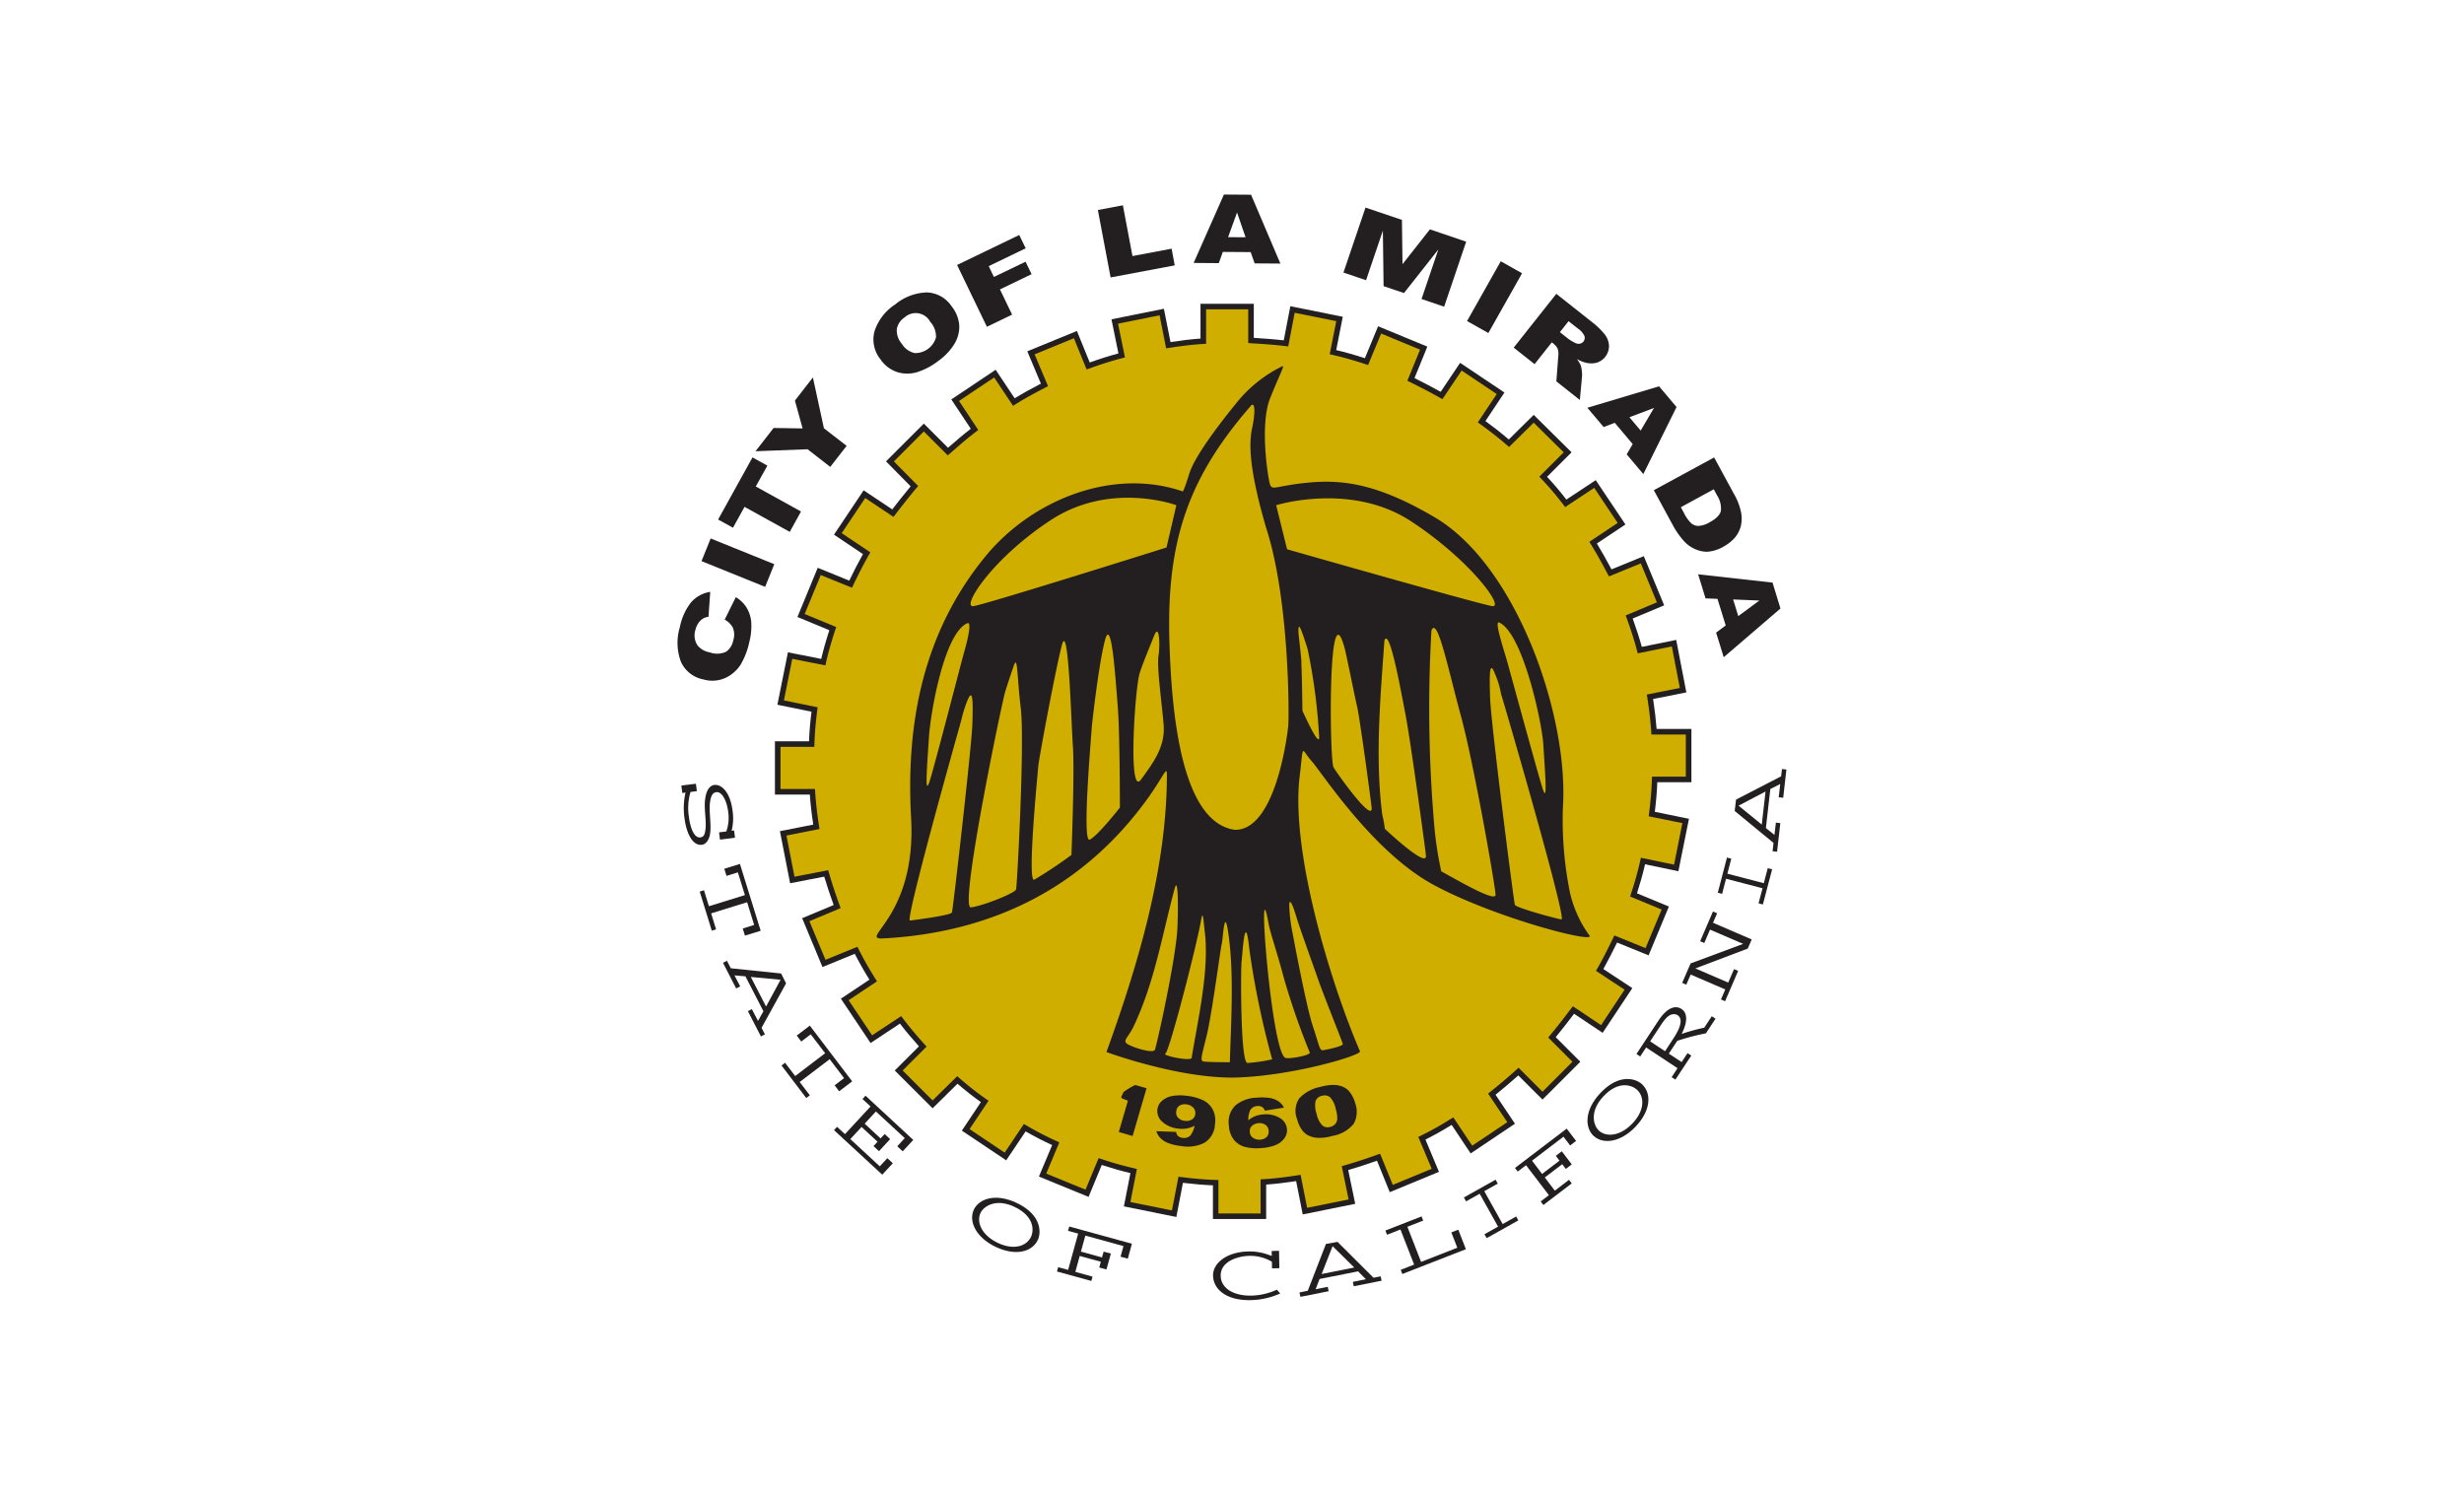 <svg id="Layer_1" data-name="Layer 1" xmlns="http://www.w3.org/2000/svg" width="300" height="182" viewBox="0 0 300 182"><defs><style>.cls-1{fill:#fff;}.cls-2{fill:#231f20;}.cls-3{fill:#d0ae00;}</style></defs><title>La Mirada Flag</title><rect class="cls-1" width="300" height="182"/><path class="cls-2" d="M152.314,36.99h-6.15v4.236c-1.108.079-2.265.214-3.652.425-.102-.536-.804-4.054-.804-4.054l-6.384,1.285s.742,3.629.847,4.154c-1.104.293-2.275.664-3.493,1.1-.2-.502-1.56-3.834-1.56-3.834l-6.041,2.475s1.448,3.448,1.654,3.939c-1.044.538-2.126,1.132-3.192,1.782-.298-.453-2.315-3.475-2.315-3.475l-5.397,3.615s2.076,3.131,2.368,3.57c-.949.735-1.874,1.526-2.771,2.314-.381-.378-2.946-2.943-2.946-2.943l-4.604,4.598s2.627,2.671,3.001,3.042c-.783.943-1.533,1.881-2.24,2.808-.444-.301-3.485-2.322-3.485-2.322l-3.61,5.398s3.097,2.073,3.528,2.368c-.622,1.112-1.173,2.198-1.669,3.23-.498-.206-3.839-1.565-3.839-1.565l-2.468,5.991s3.391,1.41,3.882,1.612c-.395,1.214-.728,2.386-.991,3.493-.531-.109-4.05-.804-4.05-.804L94.649,85.812s3.636.746,4.156.851c-.166,1.293-.264,2.483-.304,3.604H94.351v6.487h4.248c.078,1.111.214,2.313.419,3.652-.54.103-4.059.8-4.059.8l1.24,6.344s3.643-.709,4.154-.806c.339,1.124.716,2.265,1.147,3.457-.502.207-3.834,1.603-3.834,1.603l2.473,5.947s3.446-1.412,3.932-1.61c.525,1.028,1.12,2.081,1.785,3.15-.455.305-3.475,2.315-3.475,2.315l3.615,5.398s3.131-2.072,3.573-2.367c.709.924,1.501,1.865,2.317,2.77-.384.381-2.948,2.942-2.948,2.942l4.61,4.603s2.653-2.623,3.031-2.992c.98.848,1.918,1.584,2.846,2.239-.304.457-2.315,3.472-2.315,3.472l5.398,3.617s2.068-3.084,2.366-3.524c1.04.6,2.119,1.162,3.229,1.667-.214.504-1.612,3.832-1.612,3.832l6.045,2.477s1.403-3.398,1.605-3.885c1.217.395,2.389.726,3.491.986-.103.535-.795,4.055-.795,4.055l6.387,1.289s.7-3.636.802-4.158c1.33.159,2.528.26,3.652.305v4.1h6.482v-4.192c1.101-.078,2.262-.212,3.649-.422.112.539.802,4.056.802,4.056l6.391-1.292s-.74-3.595-.851-4.109q1.834-.539,3.5-1.141c.2.504,1.556,3.833,1.556,3.833l5.993-2.477s-1.441-3.44-1.647-3.931c1.025-.51,2.08-1.096,3.188-1.785.302.456,2.317,3.475,2.317,3.475l5.394-3.618s-2.069-3.09-2.363-3.528c1.015-.828,1.945-1.612,2.769-2.352.383.38,2.946,2.94,2.946,2.94l4.605-4.605s-2.628-2.626-2.993-2.995c.781-.956,1.523-1.91,2.232-2.846.452.301,3.479,2.318,3.479,2.318l3.615-5.443s-3.091-2.031-3.528-2.324c.622-1.118,1.167-2.202,1.669-3.225.498.2,3.84,1.557,3.84,1.557l2.471-5.944s-3.398-1.405-3.886-1.608c.336-1.052.69-2.254.985-3.536.542.116,4.055.849,4.055.849l1.288-6.389s-3.638-.743-4.156-.848c.158-1.297.264-2.484.298-3.604h4.157V88.76h-4.24c-.082-1.107-.215-2.262-.423-3.649.544-.109,4.047-.799,4.047-.799L204.085,77.92s-3.664.738-4.191.847c-.286-1.048-.645-2.168-1.108-3.453.505-.212,3.832-1.603,3.832-1.603l-2.479-5.992s-3.448,1.414-3.932,1.61c-.559-1.043-1.145-2.107-1.78-3.147.452-.304,3.475-2.32,3.475-2.32l-3.615-5.396s-3.133,2.073-3.576,2.364c-.761-.994-1.554-1.919-2.352-2.771.387-.389,2.985-2.985,2.985-2.985l-4.608-4.557s-2.664,2.626-3.035,2.996c-.975-.841-1.966-1.594-2.844-2.242.298-.455,2.315-3.476,2.315-3.476l-5.398-3.614s-2.074,3.09-2.366,3.528c-1.07-.598-2.133-1.143-3.188-1.669.203-.493,1.564-3.836,1.564-3.836l-5.996-2.476s-1.405,3.398-1.608,3.888c-1.216-.396-2.388-.728-3.493-.988.106-.535.8-4.055.8-4.055l-6.384-1.286s-.706,3.634-.802,4.157c-1.226-.143-2.454-.227-3.648-.305V36.99Z"/><path class="cls-3" d="M151.976,37.668v4.103l.314.025c1.39.086,2.826.174,4.239.35l.316.041s.679-3.535.789-4.104c.561.116,4.512.911,5.061,1.022-.109.557-.799,4.028-.799,4.028l.317.074c1.274.287,2.633.671,4.058,1.145l.299.098s1.371-3.31,1.59-3.836c.516.215,4.221,1.744,4.74,1.96-.216.524-1.546,3.791-1.546,3.791l.283.139c1.22.61,2.473,1.24,3.708,1.946l.275.154s2.023-3.01,2.34-3.483c.472.314,3.806,2.548,4.273,2.86-.317.478-2.302,3.449-2.302,3.449l.261.192c1.009.732,2.183,1.613,3.304,2.6l.238.204s2.598-2.558,3.001-2.958c.396.395,3.246,3.211,3.652,3.61-.412.406-2.97,2.965-2.97,2.965l.226.241a35.234,35.234,0,0,1,2.725,3.208l.196.253s3.059-2.027,3.536-2.34c.309.461,2.54,3.802,2.858,4.269-.479.321-3.449,2.304-3.449,2.304l.173.276c.754,1.202,1.425,2.454,2.072,3.664l.146.268s3.344-1.369,3.874-1.586c.214.521,1.748,4.225,1.959,4.746-.525.219-3.799,1.594-3.799,1.594l.11.299c.558,1.53.961,2.803,1.274,4.003l.082.313s3.58-.724,4.152-.839c.11.559.868,4.504.975,5.057-.557.112-4.022.796-4.022.796l.053.321c.257,1.655.403,2.955.486,4.228l.016.319h4.195v5.132h-4.114l-.015.331c-.038,1.284-.158,2.652-.348,4.177l-.042.316s3.543.721,4.101.834c-.113.554-.902,4.503-1.017,5.058-.558-.118-4.035-.841-4.035-.841l-.072.329a42.442,42.442,0,0,1-1.146,4.09l-.091.301s3.302,1.367,3.836,1.587c-.219.519-1.75,4.18-1.96,4.699-.524-.215-3.798-1.546-3.798-1.546l-.14.287c-.568,1.18-1.199,2.453-1.942,3.75l-.155.274s3.004,1.981,3.483,2.296c-.312.471-2.547,3.841-2.861,4.314-.475-.319-3.437-2.295-3.437-2.295l-.199.254c-.824,1.085-1.68,2.209-2.604,3.312l-.201.235s2.547,2.551,2.952,2.954c-.397.402-3.251,3.249-3.645,3.649-.406-.406-2.917-2.923-2.917-2.923l-.24.222c-.936.852-2.019,1.771-3.221,2.735l-.242.193s2.013,3.011,2.332,3.483c-.468.316-3.798,2.548-4.27,2.86-.321-.475-2.303-3.449-2.303-3.449l-.28.176a37.651,37.651,0,0,1-3.689,2.065l-.293.143s1.414,3.358,1.64,3.883c-.535.216-4.221,1.742-4.745,1.956-.215-.527-1.545-3.799-1.545-3.799l-.312.112c-1.258.464-2.631.908-4.056,1.324l-.302.084s.72,3.493.838,4.055c-.555.112-4.497.905-5.053,1.017-.109-.559-.795-4.02-.795-4.02l-.325.053c-1.654.257-2.959.406-4.225.482l-.321.019V147.758h-5.132v-4.071l-.327-.011c-1.271-.04-2.657-.152-4.226-.353l-.313-.041s-.685,3.536-.794,4.103c-.561-.11-4.507-.905-5.055-1.021.103-.554.788-4.029.788-4.029l-.316-.071a41.132,41.132,0,0,1-4.045-1.145l-.301-.098s-1.372,3.313-1.589,3.839c-.524-.212-4.265-1.745-4.786-1.959.225-.534,1.594-3.804,1.594-3.804l-.306-.136a37.75,37.75,0,0,1-3.732-1.936l-.276-.163s-2.028,3.018-2.341,3.49c-.464-.314-3.807-2.551-4.271-2.864.313-.475,2.306-3.455,2.306-3.455l-.276-.188a37.599,37.599,0,0,1-3.3-2.596l-.233-.207s-2.6,2.558-3,2.956c-.4-.396-3.249-3.246-3.649-3.648.4-.404,2.914-2.914,2.914-2.914l-.221-.238c-.946-1.043-1.872-2.149-2.687-3.219l-.186-.249s-3.06,2.021-3.535,2.339c-.31-.47-2.547-3.806-2.861-4.274.475-.32,3.449-2.299,3.449-2.299l-.172-.28a41.281,41.281,0,0,1-2.068-3.653l-.14-.279s-3.358,1.375-3.885,1.588c-.219-.52-1.749-4.186-1.96-4.702.528-.222,3.803-1.591,3.803-1.591l-.112-.305c-.51-1.397-.943-2.709-1.32-4.014l-.09-.298s-3.536.687-4.098.792c-.106-.551-.87-4.462-.976-5.011.558-.113,4.02-.799,4.02-.799l-.046-.319c-.25-1.583-.407-2.967-.482-4.233l-.022-.316H95.028V90.946h4.114l.014-.329c.04-1.285.157-2.653.35-4.183l.042-.31s-3.539-.724-4.103-.839c.112-.549.908-4.511,1.015-5.061.559.112,4.036.796,4.036.796l.071-.321c.28-1.264.677-2.628,1.142-4.049l.101-.299s-3.309-1.364-3.837-1.589c.214-.521,1.748-4.222,1.96-4.741.523.215,3.798,1.544,3.798,1.544l.139-.286c.569-1.181,1.199-2.454,1.941-3.75l.157-.274s-3.012-2.017-3.487-2.336c.319-.471,2.547-3.807,2.868-4.275.468.318,3.44,2.298,3.44,2.298l.195-.255c.813-1.071,1.685-2.171,2.6-3.271l.208-.234s-2.558-2.592-2.956-2.997c.396-.396,3.246-3.251,3.644-3.647.406.403,2.914,2.91,2.914,2.91l.24-.208c1.044-.909,2.117-1.855,3.221-2.688l.253-.193s-2.023-3.061-2.341-3.531c.461-.317,3.803-2.549,4.274-2.865.312.478,2.303,3.453,2.303,3.453l.28-.177c1.218-.769,2.496-1.448,3.697-2.069l.282-.144s-1.412-3.344-1.635-3.877c.527-.215,4.261-1.744,4.787-1.963.21.532,1.545,3.805,1.545,3.805l.304-.109c1.416-.52,2.777-.949,4.05-1.277l.314-.087s-.73-3.543-.843-4.103c.554-.11,4.497-.908,5.058-1.021.113.562.795,4.022.795,4.022l.321-.046c1.654-.259,2.952-.411,4.225-.489l.321-.016V37.668Z"/><path class="cls-2" d="M193.485,113.861a14.217,14.217,0,0,1-2.349-5.235A44.447,44.447,0,0,1,190.293,98.246c.705-11.178-5.684-29.501-15.704-35.309-6.877-4.039-11.139-4.569-15.304-4.169-4.169.397-4.435,1.108-4.703.044-.267-1.066-1.199-7.273.084-10.379,1.248-3.106,1.828-4.035,1.424-3.817a16.339,16.339,0,0,0-5.096,3.903c-1.873,2.264-5.502,6.835-6.218,9.227-.749,2.396-.792,2.085-.792,2.085-8.566-2.928-18.323,1.063-23.913,7.806-7.629,9.23-9.807,20.32-9.138,32.029.662,12.334-6.79,14.818-3.233,14.593,13.342-.753,24.478-6.34,32.286-17.388,1.733-2.483,2.087-3.636,2.087-2.574,0,11.4-3.505,23.159-7.36,33.804,0,0,8.868,3.285,15.832,3.105,6.964-.223,15.213-2.705,15.038-3.192-3.595-8.343-8.385-24.175-7.368-33.273.538-4.478.139-3.547,1.469-2.081,1.327,1.507,7.408,10.998,14.769,15.036,7.497,4.079,20.231,7.364,19.032,6.166M182.523,75.8c2.85,1.243,5.193,12.022,5.379,14.816.26,4.124.523,7.319-.095,5.369-.617-1.952-3.858-13.841-4.301-15.439-.446-1.552-1.601-5.011-.983-4.746M113.107,89.73c.174-2.797,1.82-12.6,4.659-13.839.621-.271,0,2.217-.448,3.766-.441,1.601-3.501,13.488-4.122,15.439-.622,1.955-.357-1.239-.09-5.366m-2.313,22.359c-.66.086,6.127-23.957,6.215-24.267a17.536,17.536,0,0,1,.757-2.483c.709-1.731.709.132.621,2.883-.093,2.705-2.351,22.489-2.484,22.891-.178.351-4.391.886-5.109.976m12.911-3.772c-.083.399-3.991,1.994-5.498,2.171-1.463.181,3.814-25.104,4.169-26.214,0,0,.445-1.465,1.02-3.108.529-1.639.403,1.064.89,5.103.485,4.079-.445,21.648-.581,22.047m6.746-4.214a51.743,51.743,0,0,1-4.527,3.015c-.887.402.4-12.73.487-13.794.093-1.021,2.092-11.756,2.886-14.816.799-2.887,1.111,9.094,1.329,12.289.223,3.15-.174,13.307-.174,13.307M132.67,102.238c-.931.4.132-11.754.264-13.793,0,0,.795-7.409,1.597-10.469.8-3.06,1.285,4.699,1.556,7.985.264,3.238.264,12.375.264,12.375s-2.748,3.504-3.681,3.903m6.256-7.319c-1.559,2.175-.803-10.246-.225-12.731.178-.754,1.199-3.237,1.821-4.79.618-1.552.75,1.02.531,2.439-.222,1.421.402,5.721.622,8.385.221,2.66-1.198,4.565-2.75,6.697m3.102-28.255s-21.957,6.922-23.513,7.142c-1.506.222,2.129-5.682,9.408-10.469,7.315-4.791,15.302-1.82,15.302-1.82Zm-4.921,60.329c-.31-.397.306-.753.93-2.039,2.574-5.457,3.457-11.134,5.012-16.858.312-1.109.444,1.065.312,4.836-.173,3.813-2.529,14.37-2.75,14.902-.226.532-3.197-.441-3.504-.841m4.789,1.286c.485-.265,3.859-13.307,4.391-16.504.178-.93.264.534.399,1.687.576,4.659-.843,10.734-1.598,15.35-.086.444-3.678-.267-3.192-.532m7.847,1.063s-2.616,0-3.147-.087c-.532-.044-.309-.577.31-3.108.623-2.48,1.643-10.244,1.821-11.088.222-.84.355-5.369.928-.664.576,4.79.223,10.114.087,14.947m.581-28.302c-6.34-.932-7.676-13.53-7.944-23.064-.353-12.245,2.396-19.875,9.807-28.434.666-.935.666.751.26,2.613-.393,1.865-.393,4.923,1.737,12.202,2.793,8.605,2.793,22.754,2.661,24.087-.137,1.329-1.594,12.728-6.521,12.595m1.55,28.393c-.881-.133-.802-11.801-.708-12.332.087-.531.402-6.613.932-1.644a103.893,103.893,0,0,0,2.796,13.531,18.832,18.832,0,0,1-3.02.445m4.62-.622c-1.73-.754-3.508-24.398-2.044-16.371.216,1.201.977,3.286,1.908,6.788a88.939,88.939,0,0,0,3.105,8.917c.176.355-2.53.843-2.969.666m4.03-9.449c.841,2.351,2.925,7.497,2.97,7.765.048.265-1.993.707-2.437.753-.399.041-.442-.619-1.196-2.882-.8-2.311-2.487-11.401-2.487-11.401a19.228,19.228,0,0,1-.397-3.286c0-1.375.618.49.928,1.552.309,1.024,1.778,5.104,2.619,7.499m-3.817-52.478L155.38,61.517s9.095-2.841,16.412,1.951c7.233,4.751,11.453,10.56,9.893,10.338-1.507-.22-24.976-6.922-24.976-6.922m3.908,22.935c-.046,1.198-2.042-3.282-2.042-3.282s-.045-4.168-.133-5.767c.088-.045-.354-3.551-.354-3.817-.042-1.594.487.136,1.111,2.042a71.27,71.27,0,0,1,1.418,10.824m1.736,3.595c-.497-1.153-.671-22.05,1.368-14.463.31,1.239,1.157,5.547,1.512,7.096.351,1.51,1.64,11.134,1.77,12.289.173,2.039-4.432-4.478-4.65-4.922m6.253,7.503a13.862,13.862,0,0,0-.316-1.737c-.883-7.013-.221-14.283.268-21.203.619-1.598,1.949,5.854,2.569,9.049.623,3.237,2.442,16.545,2.486,17.167.138,1.541-4.688-2.969-5.006-3.276m13.481,8.066c-.087.843-4.348-1.643-6.609-2.884a42.749,42.749,0,0,1-.8-5.012,165.246,165.246,0,0,1-.396-24.311c.706-1.817,1.998,4.525,3.546,10.25,1.594,5.762,4.304,21.292,4.259,21.957m8.028,2.971c-.663-.091-5.541-1.421-5.676-1.775-.135-.399-2.974-22.578-3.016-25.283-.09-2.709-.09-4.614.577-2.884a10.319,10.319,0,0,1,.754,2.486c.131.309,8.07,27.544,7.361,27.456"/><path class="cls-2" d="M83.337,99.61a8.556,8.556,0,0,1,.128-3.101l-.393.049-.116-.905,1.774-.221.112.902-.766.099a6.773,6.773,0,0,0-.21,2.959c.21,1.71.754,2.657,1.39,2.577a.599.599,0,0,0,.506-.376c.406-1.154-.095-2.89.09-4.267.042-.306.196-1.624,1.131-1.744.825-.101,1.922.809,2.212,3.161a6.315,6.315,0,0,1-.116,2.419l.298-.038.11.885-1.828.229-.109-.887.878-.11a4.88,4.88,0,0,0,.233-2.381c-.186-1.476-.807-2.483-1.439-2.404-.474.059-.678.501-.773,1.216-.154,1.169.174,2.66.01,3.833-.099.694-.463,1.294-.998,1.359-1.153.146-1.891-1.416-2.123-3.253"/><polygon class="cls-2" points="90.433 113.058 91.822 112.63 90.964 109.861 86.585 111.217 87.183 113.163 86.663 113.324 85.193 108.565 85.711 108.402 86.314 110.348 90.696 108.992 89.838 106.224 88.454 106.653 88.186 105.784 90.09 105.198 92.615 113.336 90.701 113.925 90.433 113.058"/><path class="cls-2" d="M91.06,123.122l.482-.25.747,1.44.66-1.177-2.19-4.252-1.334-.114.696,1.339-.49.25-1.605-3.121.482-.249.471.915,6.123.633.604,1.207-2.985,5.411.411.794-.49.252ZM95.039,119.3,91.413,118.958l1.857,3.603Z"/><polygon class="cls-2" points="101.618 132.154 102.765 131.279 101.016 128.974 97.365 131.75 98.599 133.37 98.164 133.703 95.151 129.739 95.585 129.409 96.818 131.026 100.465 128.246 98.71 125.944 97.559 126.822 97.003 126.098 98.599 124.887 103.756 131.672 102.168 132.88 101.618 132.154"/><polygon class="cls-2" points="101.543 137.612 101.915 137.211 102.879 138.097 105.992 134.731 105.012 133.822 105.378 133.418 111.194 138.804 109.906 140.192 109.244 139.576 110.158 138.585 106.646 135.34 105.276 136.822 107.214 138.624 107.712 138.084 108.376 138.703 107.021 140.173 106.354 139.557 106.845 139.024 104.9 137.226 103.529 138.703 107.116 142.019 108.036 141.027 108.702 141.645 107.417 143.037 101.543 137.612"/><path class="cls-2" d="M121.224,151.826c-2.356-1.126-3.349-3.083-2.646-4.552.603-1.263,2.571-2.051,5.219-.794,3.078,1.467,2.965,3.659,2.562,4.5-.697,1.471-2.707,1.998-5.134.845m2.306-4.866c-2.285-1.089-3.758-.075-4.142.723-.543,1.137.146,2.731,2.089,3.656,1.957.934,3.509.41,4.05-.731.331-.689.495-2.457-1.997-3.648"/><polygon class="cls-2" points="136.429 153.023 136.787 151.731 132.144 150.453 131.604 152.405 134.173 153.111 134.371 152.405 135.253 152.643 134.712 154.581 133.839 154.337 134.028 153.635 131.459 152.931 130.928 154.872 133.016 155.45 132.874 155.976 128.691 154.825 128.839 154.299 130.048 154.631 131.271 150.209 130.037 149.873 130.185 149.346 137.812 151.445 137.314 153.265 136.429 153.023"/><path class="cls-2" d="M152.298,158.31c-3.03.067-4.564-1.341-4.604-2.98-.029-1.518,1.661-2.884,4.258-2.942a6.66,6.66,0,0,1,2.39.365l.5.177-.011-.603.894-.022.041,2.117-.893.02-.016-.807a5.162,5.162,0,0,0-2.781-.712c-1.231.026-3.49.6-3.453,2.436.037,1.569,1.661,2.446,3.749,2.404a7.938,7.938,0,0,0,3.089-.721l.411.455a9.095,9.095,0,0,1-3.573.813"/><path class="cls-2" d="M164.823,156.62l-.11-.532,1.59-.318-.95-.964-4.692.932-.478,1.247,1.476-.293.11.536-3.441.682-.112-.536,1.01-.2,2.212-5.705,1.416-.248,4.373,4.365.877-.171.108.534Zm-2.575-4.881-1.334,3.392,3.973-.789Z"/><polygon class="cls-2" points="170.738 155.129 170.544 154.618 172.174 153.983 170.51 149.709 168.878 150.35 168.675 149.838 173.082 148.119 173.275 148.628 171.354 149.379 173.022 153.655 177.432 151.931 176.705 150.064 177.552 149.736 178.476 152.11 170.738 155.129"/><polygon class="cls-2" points="181.006 150.763 180.738 150.29 182.395 149.36 180.156 145.357 178.502 146.284 178.235 145.81 182.09 143.647 182.358 144.123 180.714 145.045 182.953 149.048 184.596 148.127 184.864 148.603 181.006 150.763"/><polygon class="cls-2" points="191.169 139.479 190.36 138.411 186.53 141.329 187.752 142.945 189.874 141.326 189.428 140.741 190.153 140.188 191.366 141.782 190.645 142.335 190.206 141.761 188.082 143.376 189.305 144.98 191.031 143.663 191.363 144.1 187.911 146.727 187.582 146.292 188.584 145.53 185.8 141.883 184.789 142.652 184.453 142.219 190.748 137.428 191.893 138.924 191.169 139.479"/><path class="cls-2" d="M199.157,137.17c-1.795,1.902-3.961,2.245-5.148,1.128-1.018-.96-1.167-3.078.847-5.208,2.341-2.479,4.394-1.706,5.07-1.062,1.182,1.118,1.073,3.192-.769,5.141m-3.927-3.682c-1.738,1.843-1.224,3.554-.581,4.162.917.866,2.648.698,4.119-.868,1.492-1.576,1.467-3.215.551-4.079-.557-.524-2.19-1.222-4.089.785"/><path class="cls-2" d="M207.7,125.825a27.971,27.971,0,0,0-3.49.913l-1.028,1.56,1.561,1.026.72-1.089.457.298-1.937,2.928-.455-.297.717-1.093-3.826-2.524-.72,1.094-.456-.299,2.667-4.052c1.081-1.644,2.098-1.904,2.812-1.436.969.641.52,2.087.02,3.044a23.762,23.762,0,0,1,2.758-.76l.913-1.397.459.301Zm-4.056-2.318c-.557.071-1.044.727-1.441,1.335l-1.296,1.96,1.821,1.198.905-1.383c.55-.829,1.526-2.402.614-3.006a.864.864,0,0,0-.603-.105"/><polygon class="cls-2" points="208.565 112.36 213.275 114.393 212.798 115.503 206.416 117.92 210.416 119.646 211.123 118.007 211.625 118.224 210.034 121.915 209.533 121.698 210.057 120.482 205.848 118.668 205.309 119.898 204.81 119.683 205.836 117.312 212.236 114.933 208.2 113.196 207.502 114.824 207.002 114.609 208.557 110.991 209.065 111.207 208.565 112.36"/><polygon class="cls-2" points="214.637 110.136 214.109 109.996 214.594 108.16 210.149 107.001 209.674 108.84 209.148 108.7 210.264 104.419 210.788 104.559 210.314 106.386 214.749 107.542 215.229 105.716 215.76 105.854 214.637 110.136"/><path class="cls-2" d="M217.111,97.139l-.549-.061.191-1.612-1.211.61-.539,4.753,1.04.836.177-1.497.539.061-.395,3.487-.546-.063.112-1.018-4.727-3.886.165-1.384,5.488-2.835.106-.889.539.061Zm-5.435.964,2.826,2.303.46-4.028Z"/><path class="cls-2" d="M88.232,75.451l1.356-2.736A3.803,3.803,0,0,1,90.908,74.003a4.057,4.057,0,0,1,.561,1.78,7.659,7.659,0,0,1-.248,2.433,9.039,9.039,0,0,1-1.066,2.745A4.446,4.446,0,0,1,88.345,82.536a3.888,3.888,0,0,1-2.683.201,3.776,3.776,0,0,1-2.756-2.153,6.592,6.592,0,0,1-.124-4.243,7.021,7.021,0,0,1,1.376-3.019,3.92,3.92,0,0,1,2.314-1.254l-.21,3.034a1.793,1.793,0,0,0-.618.191,1.891,1.891,0,0,0-.608.57,2.43,2.43,0,0,0-.372.858,2.212,2.212,0,0,0,.272,1.884,2.479,2.479,0,0,0,1.499.836,2.567,2.567,0,0,0,1.983-.091A2.184,2.184,0,0,0,89.28,77.957a2.227,2.227,0,0,0-.053-1.523,2.337,2.337,0,0,0-.995-.983"/><rect class="cls-2" x="88.354" y="64.334" width="2.976" height="8.356" transform="translate(-7.348 126.129) rotate(-67.989)"/><polygon class="cls-2" points="87.432 63.26 91.619 55.698 93.429 56.697 92.017 59.237 97.526 62.283 96.155 64.763 90.648 61.718 89.243 64.258 87.432 63.26"/><polygon class="cls-2" points="91.986 54.946 94.189 52.113 97.718 52.167 96.785 48.774 98.973 45.962 100.315 52.147 103.079 54.29 101.085 56.851 98.326 54.702 91.986 54.946"/><path class="cls-2" d="M107.214,43.768a3.846,3.846,0,0,1-.747-3.408,6.159,6.159,0,0,1,2.503-3.274,6.343,6.343,0,0,1,3.894-1.478,3.778,3.778,0,0,1,2.997,1.689,4.228,4.228,0,0,1,.931,2.298,3.997,3.997,0,0,1-.561,2.23,7.057,7.057,0,0,1-2.02,2.144,8.143,8.143,0,0,1-2.619,1.369,4.16,4.16,0,0,1-2.355-.031,3.986,3.986,0,0,1-2.024-1.538m2.593-1.9a2.446,2.446,0,0,0,1.559,1.122,2.626,2.626,0,0,0,2.594-1.898,2.667,2.667,0,0,0-.702-1.912,2.005,2.005,0,0,0-3.132-.521,2.179,2.179,0,0,0-.932,1.377,2.445,2.445,0,0,0,.614,1.832"/><polygon class="cls-2" points="116.528 32.265 124.094 28.615 124.883 30.235 120.379 32.406 121.013 33.723 124.866 31.869 125.599 33.385 121.748 35.24 123.228 38.31 120.159 39.791 116.528 32.265"/><polygon class="cls-2" points="133.669 25.573 136.714 24.997 137.882 31.181 142.649 30.281 143.027 32.312 135.22 33.783 133.669 25.573"/><path class="cls-2" d="M152.274,30.697l-3.391-.023-.491,1.367-3.063-.025,3.687-8.328,3.304.023,3.568,8.382-3.132-.022Zm-.622-1.806-1.04-3.016-1.086,3.004Z"/><polygon class="cls-2" points="166.255 25.276 170.691 26.777 170.759 32.169 174.098 27.929 178.511 29.429 175.83 37.343 173.078 36.409 175.123 30.376 170.94 35.684 168.456 34.842 168.368 28.087 166.323 34.12 163.571 33.189 166.255 25.276"/><rect class="cls-2" x="177.792" y="34.696" width="8.355" height="2.976" transform="translate(61.075 176.921) rotate(-60.584)"/><path class="cls-2" d="M184.299,42.328l5.187-6.55,4.22,3.34a9.417,9.417,0,0,1,1.663,1.584,2.436,2.436,0,0,1,.531,1.388,2.127,2.127,0,0,1-1.497,2.074,2.719,2.719,0,0,1-1.312.005,4.429,4.429,0,0,1-1.096-.446,3.857,3.857,0,0,1,.463.761,2.975,2.975,0,0,1,.129.666,3.181,3.181,0,0,1,.03.689l-.265,2.868L189.493,46.44l.23-3.068a2.05,2.05,0,0,0-.06-.867,1.58,1.58,0,0,0-.504-.641l-.219-.177L186.84,44.339Zm5.624-1.884,1.07.848a5.737,5.737,0,0,0,.747.441.888.888,0,0,0,.574.121.695.695,0,0,0,.464-.255.725.725,0,0,0,.132-.69,2.349,2.349,0,0,0-.814-.919l-1.119-.881Z"/><path class="cls-2" d="M198.787,54.074,196.602,51.482l-1.354.516-1.982-2.347,8.728-2.611,2.13,2.521L200.081,57.728l-2.024-2.4Zm.969-1.646,1.623-2.755L198.387,50.806Z"/><path class="cls-2" d="M208.702,55.702l2.401,4.42a7.495,7.495,0,0,1,.877,2.26,3.937,3.937,0,0,1-.049,1.746,3.436,3.436,0,0,1-.762,1.402,4.895,4.895,0,0,1-1.296,1.01,4.505,4.505,0,0,1-2.019.645,3.599,3.599,0,0,1-1.616-.391,3.956,3.956,0,0,1-1.311-1.022,10.048,10.048,0,0,1-1.167-1.663l-2.401-4.42Zm-.048,3.877-4.005,2.181.392.727a4.332,4.332,0,0,0,.879,1.237,1.382,1.382,0,0,0,.879.317,3.062,3.062,0,0,0,1.397-.472c.77-.419,1.221-.874,1.326-1.363a2.927,2.927,0,0,0-.466-1.887Z"/><path class="cls-2" d="M210.11,76.159l-1.002-3.24-1.452-.057-.902-2.931,9.057,1.01.966,3.154-6.908,5.931-.928-2.999Zm1.531-1.139,2.567-1.895-3.195-.132Z"/><path class="cls-2" d="M139.598,132.511l-1.699,5.818-1.684-.49,1.112-3.813c-1.074-.434-.881-.204-.54-1.048a8.991,8.991,0,0,1,1.431-.864Z"/><path class="cls-2" d="M140.786,137.741l2.413.087a.765.765,0,0,0,.253.52,1.039,1.039,0,0,0,.532.207,1.086,1.086,0,0,0,.946-.286,2.738,2.738,0,0,0,.512-1.198,3.155,3.155,0,0,1-.941.336,3.544,3.544,0,0,1-1.067.016,3.358,3.358,0,0,1-1.895-.809,1.697,1.697,0,0,1-.619-1.527,1.612,1.612,0,0,1,.536-1.024,2.591,2.591,0,0,1,1.209-.599,5.817,5.817,0,0,1,1.829-.029,6.154,6.154,0,0,1,2.043.562,2.717,2.717,0,0,1,1.133,1.124,2.953,2.953,0,0,1,.253,1.804,2.746,2.746,0,0,1-1.27,2.219,4.48,4.48,0,0,1-2.819.407,6.392,6.392,0,0,1-1.605-.365,2.759,2.759,0,0,1-.932-.592,2.158,2.158,0,0,1-.512-.855m4.741-2.092a.901.901,0,0,0-.263-.795,1.38,1.38,0,0,0-.824-.38,1.24,1.24,0,0,0-.819.15.854.854,0,0,0-.403.696.894.894,0,0,0,.233.799,1.252,1.252,0,0,0,.779.361,1.372,1.372,0,0,0,.873-.147.854.854,0,0,0,.425-.683"/><path class="cls-2" d="M156.325,134.873l-2.332.366a.791.791,0,0,0-.346-.46.933.933,0,0,0-.547-.101,1.07,1.07,0,0,0-.863.467,2.743,2.743,0,0,0-.252,1.271,3.26,3.26,0,0,1,.837-.506,3.403,3.403,0,0,1,1.02-.216,3.264,3.264,0,0,1,1.966.43,1.705,1.705,0,0,1,.886,1.383,1.632,1.632,0,0,1-.32,1.103,2.428,2.428,0,0,1-1.049.81,5.304,5.304,0,0,1-1.748.374,5.73,5.73,0,0,1-2.07-.158,2.665,2.665,0,0,1-1.303-.882,3.048,3.048,0,0,1-.585-1.736,2.794,2.794,0,0,1,.803-2.422,4.274,4.274,0,0,1,2.628-.939,6.312,6.312,0,0,1,1.617.049,2.666,2.666,0,0,1,1.011.414,1.984,1.984,0,0,1,.647.753m-4.154,2.952a.883.883,0,0,0,.396.73,1.326,1.326,0,0,0,.87.214,1.21,1.21,0,0,0,.761-.302.903.903,0,0,0,.264-.76.947.947,0,0,0-.383-.736,1.212,1.212,0,0,0-.822-.208,1.283,1.283,0,0,0-.81.313.842.842,0,0,0-.276.75"/><path class="cls-2" d="M157.922,136.265a2.728,2.728,0,0,1,.271-2.528,4.767,4.767,0,0,1,2.539-1.386,6.193,6.193,0,0,1,1.477-.241,3.112,3.112,0,0,1,1.02.124,2.387,2.387,0,0,1,.686.332,1.938,1.938,0,0,1,.487.5,3.846,3.846,0,0,1,.604,1.277,3.057,3.057,0,0,1-.184,2.496,4.248,4.248,0,0,1-2.562,1.469,5.706,5.706,0,0,1-1.833.242,2.876,2.876,0,0,1-1.288-.377,2.147,2.147,0,0,1-.72-.736,3.962,3.962,0,0,1-.497-1.172m2.382-.633a2.799,2.799,0,0,0,.7,1.416,1.026,1.026,0,0,0,.957.17,1.183,1.183,0,0,0,.599-.344,1.032,1.032,0,0,0,.257-.644,3.83,3.83,0,0,0-.181-1.179,2.89,2.89,0,0,0-.704-1.454,1.098,1.098,0,0,0-.995-.161,1.023,1.023,0,0,0-.765.641,2.981,2.981,0,0,0,.132,1.555"/></svg>